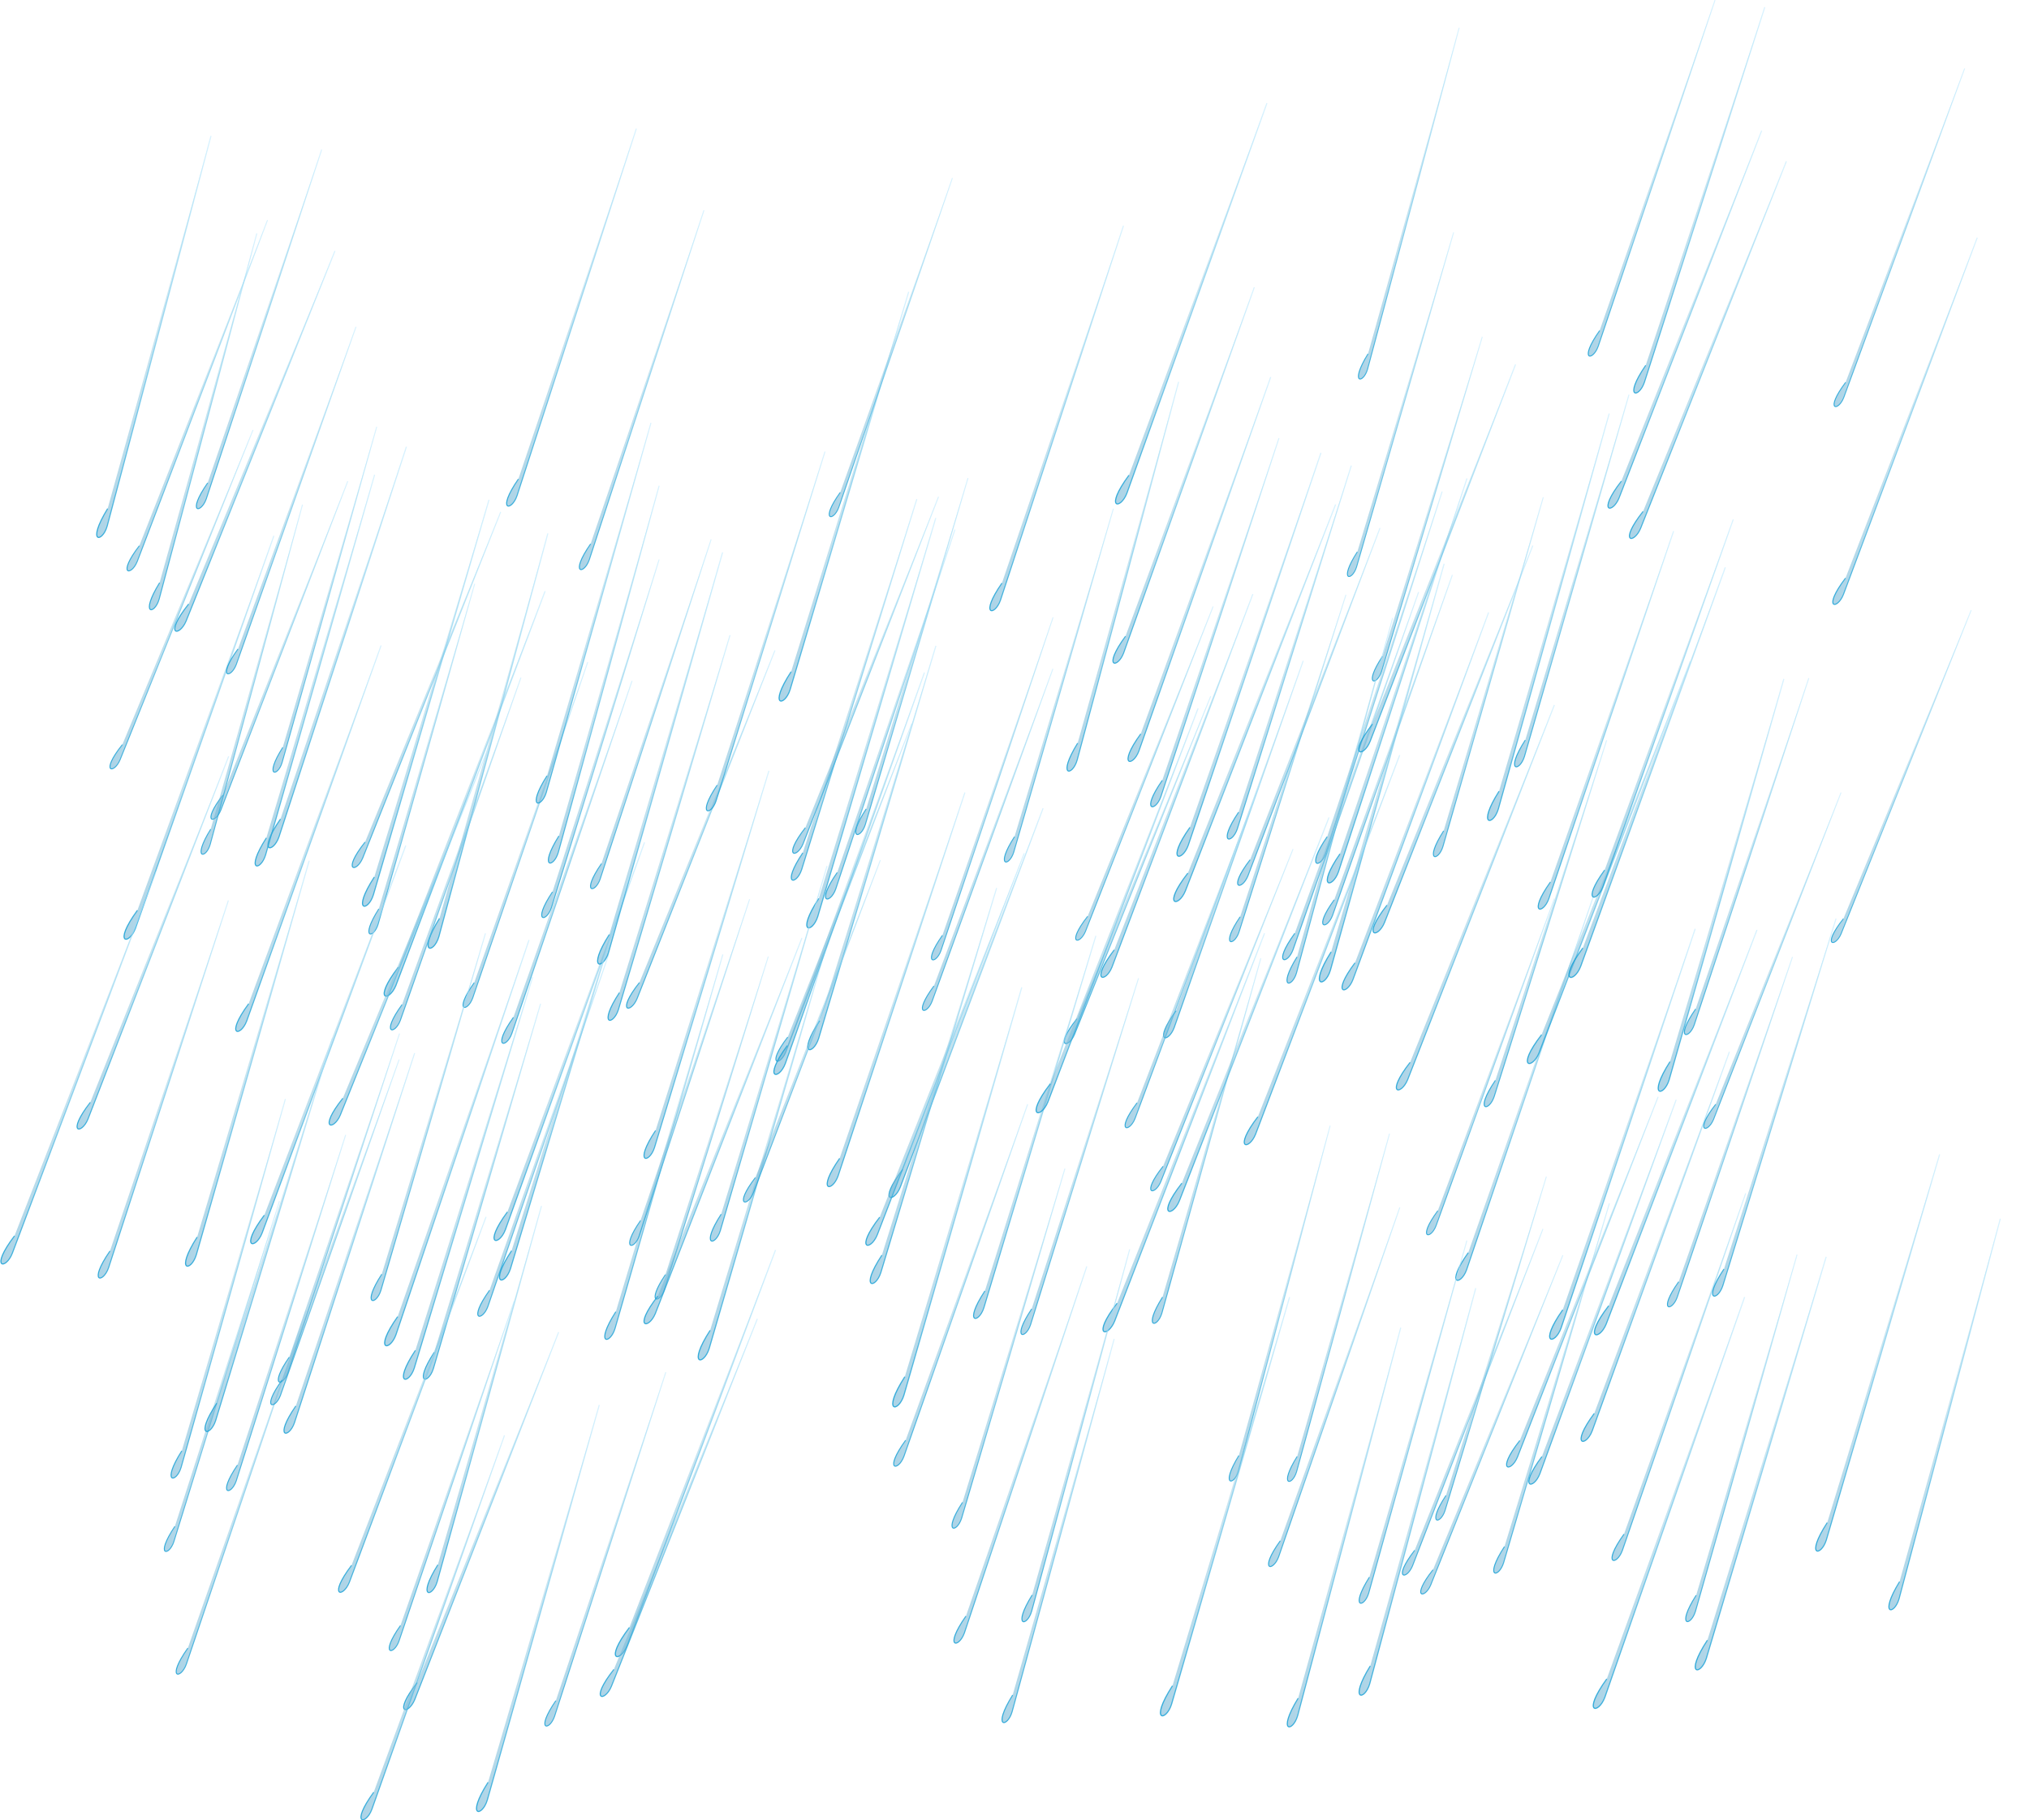 <?xml version="1.0" encoding="UTF-8" standalone="no"?>
<!-- Created with Inkscape (http://www.inkscape.org/) -->
<svg xmlns:dc="http://purl.org/dc/elements/1.1/" xmlns:cc="http://creativecommons.org/ns#" xmlns:rdf="http://www.w3.org/1999/02/22-rdf-syntax-ns#" xmlns:svg="http://www.w3.org/2000/svg" xmlns="http://www.w3.org/2000/svg" xmlns:xlink="http://www.w3.org/1999/xlink" xmlns:sodipodi="http://sodipodi.sourceforge.net/DTD/sodipodi-0.dtd" xmlns:inkscape="http://www.inkscape.org/namespaces/inkscape" width="1767.021" height="1585.323" id="svg2" version="1.1" inkscape:version="0.48.2 r9819" sodipodi:docname="pioggia.svg">
  <defs id="defs4">
    <linearGradient id="linearGradient4019">
      <stop style="stop-color:#0c9cd4;stop-opacity:0.805;" offset="0" id="stop4021"/>
      <stop style="stop-color:#b8e8ff;stop-opacity:0.509;" offset="1" id="stop4023"/>
    </linearGradient>
    <linearGradient id="linearGradient3031">
      <stop style="stop-color:#9d9d9d;stop-opacity:1;" offset="0" id="stop3033"/>
      <stop style="stop-color:#cccccc;stop-opacity:0.403;" offset="1" id="stop3035"/>
    </linearGradient>
    <linearGradient id="linearGradient3031-1">
      <stop style="stop-color:#9d9d9d;stop-opacity:1;" offset="0" id="stop3033-0"/>
      <stop style="stop-color:#cccccc;stop-opacity:0.403;" offset="1" id="stop3035-4"/>
    </linearGradient>
    <linearGradient gradientTransform="translate(-13.487,-421.963)" y2="547.637" x2="50.42" y1="741.411" x1="44.974" gradientUnits="userSpaceOnUse" id="linearGradient3866" xlink:href="#linearGradient3031-1" inkscape:collect="always"/>
    <linearGradient id="linearGradient3031-1-9">
      <stop style="stop-color:#68b0d2;stop-opacity:0.553;" offset="0" id="stop3033-0-9"/>
      <stop style="stop-color:#aaddee;stop-opacity:0.403;" offset="1" id="stop3035-4-0"/>
    </linearGradient>
    <linearGradient gradientTransform="translate(-13.487,-421.963)" y2="460.149" x2="131.232" y1="758.452" x1="32.676" gradientUnits="userSpaceOnUse" id="linearGradient3901" xlink:href="#linearGradient3031-1-9" inkscape:collect="always"/>
    <linearGradient inkscape:collect="always" xlink:href="#linearGradient3031-1-9" id="linearGradient6065" gradientUnits="userSpaceOnUse" gradientTransform="matrix(1.002,-0.023,0.023,1.002,-902.571,-606.328)" x1="72.866" y1="322.96" x2="197.079" y2="322.96"/>
    <linearGradient inkscape:collect="always" xlink:href="#linearGradient4019" id="linearGradient6067" gradientUnits="userSpaceOnUse" gradientTransform="matrix(1.002,-0.023,0.023,1.002,-902.571,-606.328)" x1="72.866" y1="322.96" x2="197.079" y2="322.96"/>
    <linearGradient inkscape:collect="always" xlink:href="#linearGradient3031-1-9" id="linearGradient6775" gradientUnits="userSpaceOnUse" gradientTransform="matrix(0.923,0.005,-0.005,0.923,-143.837,540.731)" x1="72.866" y1="322.96" x2="197.079" y2="322.96"/>
    <linearGradient inkscape:collect="always" xlink:href="#linearGradient4019" id="linearGradient6777" gradientUnits="userSpaceOnUse" gradientTransform="matrix(0.923,0.005,-0.005,0.923,-143.837,540.731)" x1="72.866" y1="322.96" x2="197.079" y2="322.96"/>
  </defs>
  <sodipodi:namedview id="base" pagecolor="#ffffff" bordercolor="#666666" borderopacity="1.0" inkscape:pageopacity="0.0" inkscape:pageshadow="2" inkscape:zoom="0.24748737" inkscape:cx="890.62413" inkscape:cy="703.8482" inkscape:document-units="px" inkscape:current-layer="layer1" showgrid="false" inkscape:window-width="1280" inkscape:window-height="776" inkscape:window-x="0" inkscape:window-y="0" inkscape:window-maximized="1" fit-margin-top="0" fit-margin-left="0" fit-margin-right="0" fit-margin-bottom="0"/>
  <g inkscape:label="Livello 1" inkscape:groupmode="layer" id="layer1" transform="translate(909.584,427.48)">
    <path sodipodi:nodetypes="ccc" inkscape:connector-curvature="0" id="use5987" d="m 36.905,675.608 -106.571,319.211 c -4.84,13.802 -18.583,13.784 1.298,-14.545" style="color:#000000;fill:url(#linearGradient6775);fill-opacity:1;fill-rule:nonzero;stroke:url(#linearGradient6777);stroke-width:0.923px;stroke-linecap:butt;stroke-linejoin:miter;stroke-miterlimit:4;stroke-opacity:1;stroke-dasharray:none;stroke-dashoffset:0;marker:none;visibility:visible;display:inline;overflow:visible;enable-background:accumulate"/>
    <use id="use6075" xlink:href="#use5987" transform="matrix(0.918,-0.008,0.008,0.918,405.654,-398.37)" x="0" y="0" width="2483.264" height="2291.552"/>
    <use id="use6077" xlink:href="#use5987" transform="matrix(0.934,0.015,-0.015,0.934,330.925,-558.26)" x="0" y="0" width="2483.264" height="2291.552"/>
    <use id="use6079" xlink:href="#use5987" transform="matrix(1.019,0.059,-0.059,1.019,353.501,-415.374)" x="0" y="0" width="2483.264" height="2291.552"/>
    <use id="use6081" xlink:href="#use5987" transform="matrix(0.967,-0.016,0.016,0.967,443.124,-435.387)" x="0" y="0" width="2483.264" height="2291.552"/>
    <use id="use6083" xlink:href="#use5987" transform="matrix(0.932,0.014,-0.014,0.932,472.928,-479.104)" x="0" y="0" width="2483.264" height="2291.552"/>
    <use id="use6085" xlink:href="#use5987" transform="matrix(0.916,-0.014,0.014,0.916,219.328,-527.782)" x="0" y="0" width="2483.264" height="2291.552"/>
    <use id="use6087" xlink:href="#use5987" transform="matrix(1.003,-0.003,0.003,1.003,412.17,-523.353)" x="0" y="0" width="2483.264" height="2291.552"/>
    <use id="use6089" xlink:href="#use5987" transform="matrix(0.962,0.039,-0.039,0.962,283.098,-618.954)" x="0" y="0" width="2483.264" height="2291.552"/>
    <use id="use6091" xlink:href="#use5987" transform="matrix(1.031,-0.002,0.002,1.031,380.737,-714.784)" x="0" y="0" width="2483.264" height="2291.552"/>
    <use id="use6093" xlink:href="#use5987" transform="matrix(1.047,0.055,-0.055,1.047,423.821,-661.613)" x="0" y="0" width="2483.264" height="2291.552"/>
    <use id="use6095" xlink:href="#use5987" transform="matrix(1.099,0.016,-0.016,1.099,318.721,-700.525)" x="0" y="0" width="2483.264" height="2291.552"/>
    <use id="use6097" xlink:href="#use5987" transform="matrix(1.006,0.016,-0.016,1.006,199.028,-532.079)" x="0" y="0" width="2483.264" height="2291.552"/>
    <use id="use6099" xlink:href="#use5987" transform="matrix(0.933,0.003,-0.003,0.933,332.779,-393.689)" x="0" y="0" width="2483.264" height="2291.552"/>
    <use id="use6101" xlink:href="#use5987" transform="matrix(1.031,0.04,-0.04,1.031,170.479,-608.007)" x="0" y="0" width="2483.264" height="2291.552"/>
    <use id="use6103" xlink:href="#use5987" transform="matrix(1.068,-0.018,0.018,1.068,360.982,-594.166)" x="0" y="0" width="2483.264" height="2291.552"/>
    <use id="use6105" xlink:href="#use5987" transform="matrix(0.942,0.057,-0.057,0.942,148.567,-459.603)" x="0" y="0" width="2483.264" height="2291.552"/>
    <use id="use6107" xlink:href="#use5987" transform="matrix(0.935,0.057,-0.057,0.935,52.033,-487.613)" x="0" y="0" width="2483.264" height="2291.552"/>
    <use id="use6109" xlink:href="#use5987" transform="matrix(0.915,0.024,-0.024,0.915,-10.174,-463.952)" x="0" y="0" width="2483.264" height="2291.552"/>
    <use id="use6111" xlink:href="#use5987" transform="matrix(1.079,-0.002,0.002,1.079,142.17,-688.749)" x="0" y="0" width="2483.264" height="2291.552"/>
    <use id="use6113" xlink:href="#use5987" transform="matrix(0.934,0.032,-0.032,0.934,175.882,-380.246)" x="0" y="0" width="2483.264" height="2291.552"/>
    <use id="use6115" xlink:href="#use5987" transform="matrix(0.965,-0.019,0.019,0.965,-37.936,-412.437)" x="0" y="0" width="2483.264" height="2291.552"/>
    <use id="use6117" xlink:href="#use5987" transform="matrix(1.047,0.04,-0.04,1.047,-12.78,-432.267)" x="0" y="0" width="2483.264" height="2291.552"/>
    <use id="use6119" xlink:href="#use5987" transform="matrix(1.007,0.021,-0.021,1.007,-198.15,-430.001)" x="0" y="0" width="2483.264" height="2291.552"/>
    <use id="use6121" xlink:href="#use5987" transform="matrix(0.91,0.04,-0.04,0.91,-122.135,-413.436)" x="0" y="0" width="2483.264" height="2291.552"/>
    <use id="use6123" xlink:href="#use5987" transform="matrix(1.1,0.002,-0.002,1.1,-177.647,-579.636)" x="0" y="0" width="2483.264" height="2291.552"/>
    <use id="use6125" xlink:href="#use5987" transform="matrix(1.019,-0.028,0.028,1.019,-296.464,-443.508)" x="0" y="0" width="2483.264" height="2291.552"/>
    <use id="use6127" xlink:href="#use5987" transform="matrix(0.94,0.019,-0.019,0.94,-359.204,-303.149)" x="0" y="0" width="2483.264" height="2291.552"/>
    <use id="use6129" xlink:href="#use5987" transform="matrix(0.903,-0.018,0.018,0.903,-285.961,-203.685)" x="0" y="0" width="2483.264" height="2291.552"/>
    <use id="use6131" xlink:href="#use5987" transform="matrix(0.936,-0.007,0.007,0.936,-274.31,-422.929)" x="0" y="0" width="2483.264" height="2291.552"/>
    <use id="use6133" xlink:href="#use5987" transform="matrix(1.042,0.052,-0.052,1.042,-214.502,-316.347)" x="0" y="0" width="2483.264" height="2291.552"/>
    <use id="use6135" xlink:href="#use5987" transform="matrix(0.977,-0.022,0.022,0.977,-312.218,-450.189)" x="0" y="0" width="2483.264" height="2291.552"/>
    <use id="use6137" xlink:href="#use5987" transform="matrix(0.965,0.008,-0.008,0.965,-409.462,-248.958)" x="0" y="0" width="2483.264" height="2291.552"/>
    <use id="use6139" xlink:href="#use5987" transform="matrix(0.98,-0.048,0.048,0.98,-305.627,-145.642)" x="0" y="0" width="2483.264" height="2291.552"/>
    <use id="use6141" xlink:href="#use5987" transform="matrix(0.984,-0.036,0.036,0.984,-499.445,-216.622)" x="0" y="0" width="2483.264" height="2291.552"/>
    <use id="use6143" xlink:href="#use5987" transform="matrix(1.041,-0.026,0.026,1.041,-238.847,-340.665)" x="0" y="0" width="2483.264" height="2291.552"/>
    <use id="use6145" xlink:href="#use5987" transform="matrix(1.057,0.048,-0.048,1.057,-24.162,-400.076)" x="0" y="0" width="2483.264" height="2291.552"/>
    <use id="use6147" xlink:href="#use5987" transform="matrix(0.953,-0.036,0.036,0.953,-155.376,-87.507)" x="0" y="0" width="2483.264" height="2291.552"/>
    <use id="use6149" xlink:href="#use5987" transform="matrix(0.952,-0.048,0.048,0.952,120.872,-234.107)" x="0" y="0" width="2483.264" height="2291.552"/>
    <use id="use6151" xlink:href="#use5987" transform="matrix(0.966,0.046,-0.046,0.966,229.16,-291.305)" x="0" y="0" width="2483.264" height="2291.552"/>
    <use id="use6153" xlink:href="#use5987" transform="matrix(1.064,0.053,-0.053,1.064,244.339,-436.199)" x="0" y="0" width="2483.264" height="2291.552"/>
    <use id="use6155" xlink:href="#use5987" transform="matrix(0.996,0.043,-0.043,0.996,325.468,-205.621)" x="0" y="0" width="2483.264" height="2291.552"/>
    <use id="use6157" xlink:href="#use5987" transform="matrix(1.043,0.026,-0.026,1.043,575.602,-216.918)" x="0" y="0" width="2483.264" height="2291.552"/>
    <use id="use6159" xlink:href="#use5987" transform="matrix(1.064,6.028055e-4,-6.028055e-4,1.064,448.518,-427.908)" x="0" y="0" width="2483.264" height="2291.552"/>
    <use id="use6161" xlink:href="#use5987" transform="matrix(1.09,0.002,-0.002,1.09,527.882,-354.929)" x="0" y="0" width="2483.264" height="2291.552"/>
    <use id="use6163" xlink:href="#use5987" transform="matrix(0.932,-0.008,0.008,0.932,347.905,-155.917)" x="0" y="0" width="2483.264" height="2291.552"/>
    <use id="use6165" xlink:href="#use5987" transform="matrix(1.025,0.005,-0.005,1.025,444.043,-340.727)" x="0" y="0" width="2483.264" height="2291.552"/>
    <use id="use6167" xlink:href="#use5987" transform="matrix(1.035,-0.064,0.064,1.035,414.989,-461.509)" x="0" y="0" width="2483.264" height="2291.552"/>
    <use id="use6169" xlink:href="#use5987" transform="matrix(0.9,0.022,-0.022,0.9,425.668,-253.601)" x="0" y="0" width="2483.264" height="2291.552"/>
    <use id="use6171" xlink:href="#use5987" transform="matrix(1.076,-0.014,0.014,1.076,402.725,-414.34)" x="0" y="0" width="2483.264" height="2291.552"/>
    <use id="use6173" xlink:href="#use5987" transform="matrix(0.923,-0.058,0.058,0.923,175.565,-68.38)" x="0" y="0" width="2483.264" height="2291.552"/>
    <use id="use6175" xlink:href="#use5987" transform="matrix(1.063,-0.044,0.044,1.063,156.773,-371.355)" x="0" y="0" width="2483.264" height="2291.552"/>
    <use id="use6177" xlink:href="#use5987" transform="matrix(1.075,0.05,-0.05,1.075,185.781,-342.625)" x="0" y="0" width="2483.264" height="2291.552"/>
    <use id="use6179" xlink:href="#use5987" transform="matrix(1.01,-0.04,0.04,1.01,217.612,-268.437)" x="0" y="0" width="2483.264" height="2291.552"/>
    <use id="use6181" xlink:href="#use5987" transform="matrix(1.098,-0.045,0.045,1.098,-90.633,-307.659)" x="0" y="0" width="2483.264" height="2291.552"/>
    <use id="use6183" xlink:href="#use5987" transform="matrix(1.001,0.053,-0.053,1.001,127.538,-291.493)" x="0" y="0" width="2483.264" height="2291.552"/>
    <use id="use6185" xlink:href="#use5987" transform="matrix(1.005,-0.03,0.03,1.005,-12.56,-290.187)" x="0" y="0" width="2483.264" height="2291.552"/>
    <use id="use6187" xlink:href="#use5987" transform="matrix(0.905,8.7986542e-4,-8.7986542e-4,0.905,68.543,-43.952)" x="0" y="0" width="2483.264" height="2291.552"/>
    <use id="use6189" xlink:href="#use5987" transform="matrix(1.039,-0.031,0.031,1.039,-100.916,-354.787)" x="0" y="0" width="2483.264" height="2291.552"/>
    <use id="use6191" xlink:href="#use5987" transform="matrix(1.002,-0.03,0.03,1.002,-31.94,-57.86)" x="0" y="0" width="2483.264" height="2291.552"/>
    <use id="use6193" xlink:href="#use5987" transform="matrix(0.966,0.015,-0.015,0.966,-40.134,-118.833)" x="0" y="0" width="2483.264" height="2291.552"/>
    <use id="use6195" xlink:href="#use5987" transform="matrix(0.9,0.024,-0.024,0.9,-291.867,-106.563)" x="0" y="0" width="2483.264" height="2291.552"/>
    <use id="use6197" xlink:href="#use5987" transform="matrix(1.065,0.024,-0.024,1.065,-371.362,-414.156)" x="0" y="0" width="2483.264" height="2291.552"/>
    <use id="use6199" xlink:href="#use5987" transform="matrix(1.07,-0.027,0.027,1.07,-448.927,-466.359)" x="0" y="0" width="2483.264" height="2291.552"/>
    <use id="use6201" xlink:href="#use5987" transform="matrix(0.964,0.006,-0.006,0.964,-390.661,-485.892)" x="0" y="0" width="2483.264" height="2291.552"/>
    <use id="use6203" xlink:href="#use5987" transform="matrix(1.011,0.051,-0.051,1.011,-157.876,-364.675)" x="0" y="0" width="2483.264" height="2291.552"/>
    <use id="use6205" xlink:href="#use5987" transform="matrix(1.06,-0.034,0.034,1.06,-156.618,-579.792)" x="0" y="0" width="2483.264" height="2291.552"/>
    <use id="use6207" xlink:href="#use5987" transform="matrix(0.947,0.05,-0.05,0.947,-249.037,-586.781)" x="0" y="0" width="2483.264" height="2291.552"/>
    <use id="use6209" xlink:href="#use5987" transform="matrix(0.968,0.053,-0.053,0.968,-234.596,-516.89)" x="0" y="0" width="2483.264" height="2291.552"/>
    <use id="use6211" xlink:href="#use5987" transform="matrix(0.944,-0.019,0.019,0.944,-254.723,-625.974)" x="0" y="0" width="2483.264" height="2291.552"/>
    <use id="use6213" xlink:href="#use5987" transform="matrix(1.076,-0.048,0.048,1.076,-352.408,-671.531)" x="0" y="0" width="2483.264" height="2291.552"/>
    <use id="use6215" xlink:href="#use5987" transform="matrix(0.974,0.002,-0.002,0.974,-339.647,-746.274)" x="0" y="0" width="2483.264" height="2291.552"/>
    <use id="use6217" xlink:href="#use5987" transform="matrix(0.983,-0.053,0.053,0.983,-407.629,-666.538)" x="0" y="0" width="2483.264" height="2291.552"/>
    <use id="use6219" xlink:href="#use5987" transform="matrix(0.989,0.045,-0.045,0.989,-261.418,-751.492)" x="0" y="0" width="2483.264" height="2291.552"/>
    <use id="use6221" xlink:href="#use5987" transform="matrix(0.947,-0.019,0.019,0.947,-238.877,-673.247)" x="0" y="0" width="2483.264" height="2291.552"/>
    <use id="use6223" xlink:href="#use5987" transform="matrix(0.936,0.009,-0.009,0.936,-219.447,-484.255)" x="0" y="0" width="2483.264" height="2291.552"/>
    <use id="use6225" xlink:href="#use5987" transform="matrix(0.925,-0.006,0.006,0.925,-328.443,-582.347)" x="0" y="0" width="2483.264" height="2291.552"/>
    <use id="use6227" xlink:href="#use5987" transform="matrix(0.969,-0.053,0.053,0.969,-154.031,-666.103)" x="0" y="0" width="2483.264" height="2291.552"/>
    <use id="use6229" xlink:href="#use5987" transform="matrix(1.004,-0.021,0.021,1.004,-162.385,-670.231)" x="0" y="0" width="2483.264" height="2291.552"/>
    <use id="use6231" xlink:href="#use5987" transform="matrix(1.052,-0.014,0.014,1.052,63.106,-593.891)" x="0" y="0" width="2483.264" height="2291.552"/>
    <use id="use6233" xlink:href="#use5987" transform="matrix(0.963,0.048,-0.048,0.963,-95.336,-647.179)" x="0" y="0" width="2483.264" height="2291.552"/>
    <use id="use6235" xlink:href="#use5987" transform="matrix(0.93,0.003,-0.003,0.93,-187.628,-599.712)" x="0" y="0" width="2483.264" height="2291.552"/>
    <use id="use6237" xlink:href="#use5987" transform="matrix(1.075,-0.037,0.037,1.075,-159.304,-701.179)" x="0" y="0" width="2483.264" height="2291.552"/>
    <use id="use6239" xlink:href="#use5987" transform="matrix(0.948,0.005,-0.005,0.948,54.905,-546.891)" x="0" y="0" width="2483.264" height="2291.552"/>
    <use id="use6241" xlink:href="#use5987" transform="matrix(0.91,0.002,-0.002,0.91,-24.693,-504.635)" x="0" y="0" width="2483.264" height="2291.552"/>
    <use id="use6243" xlink:href="#use5987" transform="matrix(0.923,-0.035,0.035,0.923,-74.33,-710.097)" x="0" y="0" width="2483.264" height="2291.552"/>
    <use id="use6245" xlink:href="#use5987" transform="matrix(0.902,0.047,-0.047,0.902,145.363,-510.29)" x="0" y="0" width="2483.264" height="2291.552"/>
    <use id="use6247" xlink:href="#use5987" transform="matrix(1.05,0.022,-0.022,1.05,46.752,-513.42)" x="0" y="0" width="2483.264" height="2291.552"/>
    <use id="use6249" xlink:href="#use5987" transform="matrix(1.072,0.004,-0.004,1.072,203.934,-757.403)" x="0" y="0" width="2483.264" height="2291.552"/>
    <use id="use6251" xlink:href="#use5987" transform="matrix(1.048,-0.015,0.015,1.048,93.694,-727.888)" x="0" y="0" width="2483.264" height="2291.552"/>
    <use id="use6253" xlink:href="#use5987" transform="matrix(0.983,-0.011,0.011,0.983,302.657,-663.038)" x="0" y="0" width="2483.264" height="2291.552"/>
    <use id="use6255" xlink:href="#use5987" transform="matrix(0.965,-0.058,0.058,0.965,198.756,-671.333)" x="0" y="0" width="2483.264" height="2291.552"/>
    <use id="use6257" xlink:href="#use5987" transform="matrix(0.904,-0.027,0.027,0.904,329.717,-743.815)" x="0" y="0" width="2483.264" height="2291.552"/>
    <use id="use6259" xlink:href="#use5987" transform="matrix(1.002,0.014,-0.014,1.002,440.298,-707.984)" x="0" y="0" width="2483.264" height="2291.552"/>
    <use id="use6261" xlink:href="#use5987" transform="matrix(1.013,0.032,-0.032,1.013,371.071,-579.631)" x="0" y="0" width="2483.264" height="2291.552"/>
    <use id="use6263" xlink:href="#use5987" transform="matrix(0.923,0.044,-0.044,0.923,578.169,-663.182)" x="0" y="0" width="2483.264" height="2291.552"/>
    <use id="use6265" xlink:href="#use5987" transform="matrix(0.94,-0.04,0.04,0.94,372.73,-627.962)" x="0" y="0" width="2483.264" height="2291.552"/>
    <use id="use6267" xlink:href="#use5987" transform="matrix(0.937,0.041,-0.041,0.937,510.023,-710.595)" x="0" y="0" width="2483.264" height="2291.552"/>
    <use id="use6269" xlink:href="#use5987" transform="matrix(1.091,-0.054,0.054,1.091,271.336,-671.504)" x="0" y="0" width="2483.264" height="2291.552"/>
    <use id="use6271" xlink:href="#use5987" transform="matrix(1.025,0.011,-0.011,1.025,481.084,-512.276)" x="0" y="0" width="2483.264" height="2291.552"/>
    <use id="use6273" xlink:href="#use5987" transform="matrix(1.071,-0.007,0.007,1.071,323.72,-734.05)" x="0" y="0" width="2483.264" height="2291.552"/>
    <use id="use6275" xlink:href="#use5987" transform="matrix(1.053,-0.045,0.045,1.053,428.839,-588.324)" x="0" y="0" width="2483.264" height="2291.552"/>
    <use id="use6277" xlink:href="#use5987" transform="matrix(1.04,0.053,-0.053,1.04,441.515,-517.954)" x="0" y="0" width="2483.264" height="2291.552"/>
    <use id="use6279" xlink:href="#use5987" transform="matrix(1.009,5.4525383e-4,-5.4525383e-4,1.009,434.501,-396.24)" x="0" y="0" width="2483.264" height="2291.552"/>
    <use id="use6281" xlink:href="#use5987" transform="matrix(1.085,0.05,-0.05,1.085,556.166,-586.366)" x="0" y="0" width="2483.264" height="2291.552"/>
    <use id="use6283" xlink:href="#use5987" transform="matrix(1.014,-0.003,0.003,1.014,124.007,-220.617)" x="0" y="0" width="2483.264" height="2291.552"/>
    <use id="use6285" xlink:href="#use5987" transform="matrix(0.925,0.052,-0.052,0.925,217.507,-314.727)" x="0" y="0" width="2483.264" height="2291.552"/>
    <use id="use6287" xlink:href="#use5987" transform="matrix(0.917,0.043,-0.043,0.917,45.091,-81.311)" x="0" y="0" width="2483.264" height="2291.552"/>
    <use id="use6289" xlink:href="#use5987" transform="matrix(1.007,-0.042,0.042,1.007,-345.615,-274.878)" x="0" y="0" width="2483.264" height="2291.552"/>
    <use id="use6291" xlink:href="#use5987" transform="matrix(1.052,-0.033,0.033,1.052,-427.842,-221.675)" x="0" y="0" width="2483.264" height="2291.552"/>
    <use id="use6293" xlink:href="#use5987" transform="matrix(1.071,-0.031,0.031,1.071,-421.235,-389.979)" x="0" y="0" width="2483.264" height="2291.552"/>
    <use id="use6295" xlink:href="#use5987" transform="matrix(1.028,0.019,-0.019,1.028,-451.551,-164.291)" x="0" y="0" width="2483.264" height="2291.552"/>
    <use id="use6297" xlink:href="#use5987" transform="matrix(1.008,-0.052,0.052,1.008,-510.341,-56.097)" x="0" y="0" width="2483.264" height="2291.552"/>
    <use id="use6299" xlink:href="#use5987" transform="matrix(1.009,0.004,-0.004,1.009,-294.558,-15.658)" x="0" y="0" width="2483.264" height="2291.552"/>
    <use id="use6301" xlink:href="#use5987" transform="matrix(1.078,-0.042,0.042,1.078,-258.622,-328.271)" x="0" y="0" width="2483.264" height="2291.552"/>
    <use id="use6303" xlink:href="#use5987" transform="matrix(0.983,0.015,-0.015,0.983,-154.261,-309.462)" x="0" y="0" width="2483.264" height="2291.552"/>
    <use id="use6305" xlink:href="#use5987" transform="matrix(0.917,-0.005,0.005,0.917,-293.984,-263.533)" x="0" y="0" width="2483.264" height="2291.552"/>
    <use id="use6307" xlink:href="#use5987" transform="matrix(0.939,0.058,-0.058,0.939,-134.32,-194.782)" x="0" y="0" width="2483.264" height="2291.552"/>
    <use id="use6309" xlink:href="#use5987" transform="matrix(0.921,0.039,-0.039,0.921,-150.542,-301.908)" x="0" y="0" width="2483.264" height="2291.552"/>
    <use id="use6311" xlink:href="#use5987" transform="matrix(0.953,0.045,-0.045,0.953,-39.754,-446.298)" x="0" y="0" width="2483.264" height="2291.552"/>
    <use id="use6313" xlink:href="#use5987" transform="matrix(1.074,0.021,-0.021,1.074,-129.937,-568.057)" x="0" y="0" width="2483.264" height="2291.552"/>
    <use id="use6315" xlink:href="#use5987" transform="matrix(0.968,-0.05,0.05,0.968,-37.794,-535.774)" x="0" y="0" width="2483.264" height="2291.552"/>
    <use id="use6317" xlink:href="#use5987" transform="matrix(1.072,0.052,-0.052,1.072,249.15,-714.237)" x="0" y="0" width="2483.264" height="2291.552"/>
    <use id="use6319" xlink:href="#use5987" transform="matrix(0.993,0.003,-0.003,0.993,219.586,-538.43)" x="0" y="0" width="2483.264" height="2291.552"/>
    <use id="use6321" xlink:href="#use5987" transform="matrix(1.049,0.043,-0.043,1.049,299.739,-480.071)" x="0" y="0" width="2483.264" height="2291.552"/>
    <use id="use6323" xlink:href="#use5987" transform="matrix(1.044,0.047,-0.047,1.044,120.799,-257.624)" x="0" y="0" width="2483.264" height="2291.552"/>
    <use id="use6325" xlink:href="#use5987" transform="matrix(1.045,-0.003,0.003,1.045,-109.84,-443.073)" x="0" y="0" width="2483.264" height="2291.552"/>
    <use id="use6327" xlink:href="#use5987" transform="matrix(0.946,-0.043,0.043,0.946,23.289,-125.577)" x="0" y="0" width="2483.264" height="2291.552"/>
    <use id="use6329" xlink:href="#use5987" transform="matrix(0.939,-0.019,0.019,0.939,34.462,-209.082)" x="0" y="0" width="2483.264" height="2291.552"/>
    <use id="use6331" xlink:href="#use5987" transform="matrix(1.097,-0.022,0.022,1.097,56.819,-131.031)" x="0" y="0" width="2483.264" height="2291.552"/>
    <use id="use6333" xlink:href="#use5987" transform="matrix(0.906,-0.049,0.049,0.906,233.988,-50.276)" x="0" y="0" width="2483.264" height="2291.552"/>
    <use id="use6335" xlink:href="#use5987" transform="matrix(0.976,-0.053,0.053,0.976,357.996,-86.37)" x="0" y="0" width="2483.264" height="2291.552"/>
    <use id="use6337" xlink:href="#use5987" transform="matrix(0.957,0.011,-0.011,0.957,281.6,-22.707)" x="0" y="0" width="2483.264" height="2291.552"/>
    <use id="use6339" xlink:href="#use5987" transform="matrix(1.058,-0.048,0.048,1.058,253.714,-253.1)" x="0" y="0" width="2483.264" height="2291.552"/>
    <use id="use6341" xlink:href="#use5987" transform="matrix(0.969,-0.035,0.035,0.969,432.572,-32.587)" x="0" y="0" width="2483.264" height="2291.552"/>
    <use id="use6343" xlink:href="#use5987" transform="matrix(0.983,0.002,-0.002,0.983,498.502,-111.708)" x="0" y="0" width="2483.264" height="2291.552"/>
    <use id="use6345" xlink:href="#use5987" transform="matrix(0.934,0.044,-0.044,0.934,429.413,10.38)" x="0" y="0" width="2483.264" height="2291.552"/>
    <use id="use6347" xlink:href="#use5987" transform="matrix(1.088,-0.064,0.064,1.088,537.574,-268.214)" x="0" y="0" width="2483.264" height="2291.552"/>
    <use id="use6349" xlink:href="#use5987" transform="matrix(1.03,0.028,-0.028,1.03,531.086,-166.443)" x="0" y="0" width="2483.264" height="2291.552"/>
    <use id="use6351" xlink:href="#use5987" transform="matrix(0.956,0.058,-0.058,0.956,545.881,-103.756)" x="0" y="0" width="2483.264" height="2291.552"/>
    <use id="use6353" xlink:href="#use5987" transform="matrix(1.04,-0.038,0.038,1.04,715.576,-123.239)" x="0" y="0" width="2483.264" height="2291.552"/>
    <use id="use6355" xlink:href="#use5987" transform="matrix(1.056,-0.017,0.017,1.056,698.1,-180.648)" x="0" y="0" width="2483.264" height="2291.552"/>
    <use id="use6357" xlink:href="#use5987" transform="matrix(1.078,-0.047,0.047,1.078,572.41,-562.641)" x="0" y="0" width="2483.264" height="2291.552"/>
    <use id="use6359" xlink:href="#use5987" transform="matrix(1.032,-0.037,0.037,1.032,597.352,-377.175)" x="0" y="0" width="2483.264" height="2291.552"/>
    <use id="use6361" xlink:href="#use5987" transform="matrix(0.907,0.045,-0.045,0.907,690.696,-351.58)" x="0" y="0" width="2483.264" height="2291.552"/>
    <use id="use6363" xlink:href="#use5987" transform="matrix(1.066,-0.058,0.058,1.066,622.043,-686.763)" x="0" y="0" width="2483.264" height="2291.552"/>
    <use id="use6365" xlink:href="#use5987" transform="matrix(0.945,-0.003,0.003,0.945,628.776,-475.119)" x="0" y="0" width="2483.264" height="2291.552"/>
    <use id="use6367" xlink:href="#use5987" transform="matrix(1.005,-0.055,0.055,1.005,743.868,-631.89)" x="0" y="0" width="2483.264" height="2291.552"/>
    <use id="use6369" xlink:href="#use5987" transform="matrix(1.005,0.005,-0.005,1.005,514.227,-644.007)" x="0" y="0" width="2483.264" height="2291.552"/>
    <use id="use6371" xlink:href="#use5987" transform="matrix(0.957,-0.035,0.035,0.957,640.834,-716.602)" x="0" y="0" width="2483.264" height="2291.552"/>
    <use id="use6373" xlink:href="#use5987" transform="matrix(1.062,-0.052,0.052,1.062,417.535,-782.872)" x="0" y="0" width="2483.264" height="2291.552"/>
    <use id="use6375" xlink:href="#use5987" transform="matrix(1.057,-0.023,0.023,1.057,605.421,-706.854)" x="0" y="0" width="2483.264" height="2291.552"/>
    <use id="use6377" xlink:href="#use5987" transform="matrix(1.009,0.019,-0.019,1.009,575.485,-657.405)" x="0" y="0" width="2483.264" height="2291.552"/>
    <use id="use6379" xlink:href="#use5987" transform="matrix(1.059,0.019,-0.019,1.059,457.545,-807.997)" x="0" y="0" width="2483.264" height="2291.552"/>
    <use id="use6381" xlink:href="#use5987" transform="matrix(1.098,0.028,-0.028,1.098,571.375,-676.118)" x="0" y="0" width="2483.264" height="2291.552"/>
    <use id="use6383" xlink:href="#use5987" transform="matrix(0.902,-0.043,0.043,0.902,292.201,-695.939)" x="0" y="0" width="2483.264" height="2291.552"/>
    <use id="use6385" xlink:href="#use5987" transform="matrix(1.005,0.021,-0.021,1.005,159.883,-857.001)" x="0" y="0" width="2483.264" height="2291.552"/>
    <use id="use6387" xlink:href="#use5987" transform="matrix(1.023,0.009,-0.009,1.023,179.12,-590.547)" x="0" y="0" width="2483.264" height="2291.552"/>
    <use id="use6389" xlink:href="#use5987" transform="matrix(0.925,-0.037,0.037,0.925,0.911,-607.973)" x="0" y="0" width="2483.264" height="2291.552"/>
    <use id="use6391" xlink:href="#use5987" transform="matrix(1.011,-0.061,0.061,1.011,-250.338,-717.642)" x="0" y="0" width="2483.264" height="2291.552"/>
    <use id="use6393" xlink:href="#use5987" transform="matrix(0.935,-0.032,0.032,0.935,-122.692,-641.581)" x="0" y="0" width="2483.264" height="2291.552"/>
    <use id="use6395" xlink:href="#use5987" transform="matrix(1.03,-0.058,0.058,1.03,-318.042,-809.148)" x="0" y="0" width="2483.264" height="2291.552"/>
    <use id="use6397" xlink:href="#use5987" transform="matrix(1.011,-0.033,0.033,1.011,-333.406,-556.106)" x="0" y="0" width="2483.264" height="2291.552"/>
    <use id="use6399" xlink:href="#use5987" transform="matrix(1.084,0.03,-0.03,1.084,-286.605,-726.261)" x="0" y="0" width="2483.264" height="2291.552"/>
    <use id="use6401" xlink:href="#use5987" transform="matrix(0.943,-0.021,0.021,0.943,-384.557,-576.426)" x="0" y="0" width="2483.264" height="2291.552"/>
    <use id="use6403" xlink:href="#use5987" transform="matrix(0.92,0.053,-0.053,0.92,-257.105,-612.599)" x="0" y="0" width="2483.264" height="2291.552"/>
    <use id="use6405" xlink:href="#use5987" transform="matrix(0.915,-0.042,0.042,0.915,-558.31,-535.609)" x="0" y="0" width="2483.264" height="2291.552"/>
    <use id="use6407" xlink:href="#use5987" transform="matrix(1.06,-1.5957958e-5,1.5957958e-5,1.06,-489.513,-640.484)" x="0" y="0" width="2483.264" height="2291.552"/>
    <use id="use6409" xlink:href="#use5987" transform="matrix(1.062,-0.007,0.007,1.062,-599.563,-755.589)" x="0" y="0" width="2483.264" height="2291.552"/>
    <use id="use6411" xlink:href="#use5987" transform="matrix(1.05,4.320037e-4,-4.320037e-4,1.05,-420.622,-789.009)" x="0" y="0" width="2483.264" height="2291.552"/>
    <use id="use6413" xlink:href="#use5987" transform="matrix(0.919,0.056,-0.056,0.919,-685.313,-675.901)" x="0" y="0" width="2483.264" height="2291.552"/>
    <use id="use6415" xlink:href="#use5987" transform="matrix(1.036,-0.026,0.026,1.036,-689.326,-702.494)" x="0" y="0" width="2483.264" height="2291.552"/>
    <use id="use6417" xlink:href="#use5987" transform="matrix(0.912,0.042,-0.042,0.912,-611.982,-626.049)" x="0" y="0" width="2483.264" height="2291.552"/>
    <use id="use6419" xlink:href="#use5987" transform="matrix(1.087,-0.055,0.055,1.087,-459.523,-805.648)" x="0" y="0" width="2483.264" height="2291.552"/>
    <use id="use6421" xlink:href="#use5987" transform="matrix(1.077,0.018,-0.018,1.077,-698.645,-689.057)" x="0" y="0" width="2483.264" height="2291.552"/>
    <use id="use6423" xlink:href="#use5987" transform="matrix(1.045,0.014,-0.014,1.045,-511.514,-577.474)" x="0" y="0" width="2483.264" height="2291.552"/>
    <use id="use6425" xlink:href="#use5987" transform="matrix(0.963,0.055,-0.055,0.963,-471.906,-634.225)" x="0" y="0" width="2483.264" height="2291.552"/>
    <use id="use6427" xlink:href="#use5987" transform="matrix(1.053,-0.038,0.038,1.053,-601.573,-685.012)" x="0" y="0" width="2483.264" height="2291.552"/>
    <use id="use6429" xlink:href="#use5987" transform="matrix(1.09,0.043,-0.043,1.09,-446.026,-650.579)" x="0" y="0" width="2483.264" height="2291.552"/>
    <use id="use6431" xlink:href="#use5987" transform="matrix(0.913,0.033,-0.033,0.913,-575.034,-515.883)" x="0" y="0" width="2483.264" height="2291.552"/>
    <use id="use6433" xlink:href="#use5987" transform="matrix(1.065,-0.04,0.04,1.065,-550.02,-710.24)" x="0" y="0" width="2483.264" height="2291.552"/>
    <use id="use6435" xlink:href="#use5987" transform="matrix(0.915,-0.034,0.034,0.915,-610.512,-512.266)" x="0" y="0" width="2483.264" height="2291.552"/>
    <use id="use6437" xlink:href="#use5987" transform="matrix(1.069,0.035,-0.035,1.069,-571.989,-414.51)" x="0" y="0" width="2483.264" height="2291.552"/>
    <use id="use6439" xlink:href="#use5987" transform="matrix(0.957,0.05,-0.05,0.957,-409.34,-298.454)" x="0" y="0" width="2483.264" height="2291.552"/>
    <use id="use6441" xlink:href="#use5987" transform="matrix(1.006,-0.008,0.008,1.006,-591.01,-189.497)" x="0" y="0" width="2483.264" height="2291.552"/>
    <use id="use6443" xlink:href="#use5987" transform="matrix(1.08,-0.056,0.056,1.08,-417.13,-323.788)" x="0" y="0" width="2483.264" height="2291.552"/>
    <use id="use6445" xlink:href="#use5987" transform="matrix(1.078,0.003,-0.003,1.078,-486.637,-337.105)" x="0" y="0" width="2483.264" height="2291.552"/>
    <use id="use6447" xlink:href="#use5987" transform="matrix(0.941,0.032,-0.032,0.941,-647.581,-109.153)" x="0" y="0" width="2483.264" height="2291.552"/>
    <use id="use6449" xlink:href="#use5987" transform="matrix(0.939,-0.015,0.015,0.939,-653.319,-72.789)" x="0" y="0" width="2483.264" height="2291.552"/>
    <use id="use6451" xlink:href="#use5987" transform="matrix(1.096,-0.025,0.025,1.096,-469.95,-81.031)" x="0" y="0" width="2483.264" height="2291.552"/>
    <use id="use6453" xlink:href="#use5987" transform="matrix(0.923,-0.02,0.02,0.923,-713.783,-4.1)" x="0" y="0" width="2483.264" height="2291.552"/>
    <use id="use6455" xlink:href="#use5987" transform="matrix(0.99,0.047,-0.047,0.99,-517.685,-15.567)" x="0" y="0" width="2483.264" height="2291.552"/>
    <use id="use6457" xlink:href="#use5987" transform="matrix(1.062,-0.049,0.049,1.062,-459.972,80.629)" x="0" y="0" width="2483.264" height="2291.552"/>
    <use id="use6459" xlink:href="#use5987" transform="matrix(0.94,-0.052,0.052,0.94,-679.246,111.701)" x="0" y="0" width="2483.264" height="2291.552"/>
    <use id="use6461" xlink:href="#use5987" transform="matrix(0.929,0.004,-0.004,0.929,-493.4,78.081)" x="0" y="0" width="2483.264" height="2291.552"/>
    <use id="use6463" xlink:href="#use5987" transform="matrix(0.948,0.051,-0.051,0.948,-495.591,95.5)" x="0" y="0" width="2483.264" height="2291.552"/>
    <use id="use6465" xlink:href="#use5987" transform="matrix(1.009,0.036,-0.036,1.009,-499.184,-50.545)" x="0" y="0" width="2483.264" height="2291.552"/>
    <use id="use6467" xlink:href="#use5987" transform="matrix(1.045,-0.047,0.047,1.045,-740.318,-231.909)" x="0" y="0" width="2483.264" height="2291.552"/>
    <use id="use6469" xlink:href="#use5987" transform="matrix(0.99,-0.046,0.046,0.99,-728.656,-137.31)" x="0" y="0" width="2483.264" height="2291.552"/>
    <use id="use6471" xlink:href="#use5987" transform="matrix(1.083,-0.059,0.059,1.083,-744.052,-660.808)" x="0" y="0" width="2483.264" height="2291.552"/>
    <use id="use6473" xlink:href="#use5987" transform="matrix(1.032,0.022,-0.022,1.032,-600.929,-563.27)" x="0" y="0" width="2483.264" height="2291.552"/>
    <use id="use6475" xlink:href="#use5987" transform="matrix(1.034,-0.004,0.004,1.034,-663.286,-629.685)" x="0" y="0" width="2483.264" height="2291.552"/>
    <use id="use6477" xlink:href="#use5987" transform="matrix(0.919,0.007,-0.007,0.919,-426.915,-471.901)" x="0" y="0" width="2483.264" height="2291.552"/>
    <use id="use6479" xlink:href="#use5987" transform="matrix(0.983,0.043,-0.043,0.983,-454.308,-581.661)" x="0" y="0" width="2483.264" height="2291.552"/>
    <use id="use6481" xlink:href="#use5987" transform="matrix(0.98,-0.002,0.002,0.98,-115.421,-628.278)" x="0" y="0" width="2483.264" height="2291.552"/>
    <use id="use6483" xlink:href="#use5987" transform="matrix(0.977,-0.03,0.03,0.977,-233.407,-659.488)" x="0" y="0" width="2483.264" height="2291.552"/>
    <use id="use6485" xlink:href="#use5987" transform="matrix(0.977,-0.004,0.004,0.977,165.488,-705.749)" x="0" y="0" width="2483.264" height="2291.552"/>
    <use id="use6487" xlink:href="#use5987" transform="matrix(0.999,0.041,-0.041,0.999,279.824,-817.139)" x="0" y="0" width="2483.264" height="2291.552"/>
    <use id="use6489" xlink:href="#use5987" transform="matrix(1.026,0.017,-0.017,1.026,170.669,-792.822)" x="0" y="0" width="2483.264" height="2291.552"/>
    <use id="use6491" xlink:href="#use5987" transform="matrix(1.092,-0.002,0.002,1.092,137.113,-937.144)" x="0" y="0" width="2483.264" height="2291.552"/>
    <use id="use6493" xlink:href="#use5987" transform="matrix(0.95,-0.055,0.055,0.95,231.015,-528.981)" x="0" y="0" width="2483.264" height="2291.552"/>
    <use id="use6495" xlink:href="#use5987" transform="matrix(0.909,-0.007,0.007,0.909,408.095,-532.344)" x="0" y="0" width="2483.264" height="2291.552"/>
    <use id="use6497" xlink:href="#use5987" transform="matrix(0.93,0.004,-0.004,0.93,619.846,-222.376)" x="0" y="0" width="2483.264" height="2291.552"/>
    <use id="use6499" xlink:href="#use5987" transform="matrix(1.028,-0.023,0.023,1.028,710.939,-360.967)" x="0" y="0" width="2483.264" height="2291.552"/>
    <use id="use6501" xlink:href="#use5987" transform="matrix(1.091,0.047,-0.047,1.091,612.042,-356.298)" x="0" y="0" width="2483.264" height="2291.552"/>
    <use id="use6503" xlink:href="#use5987" transform="matrix(1.089,-0.02,0.02,1.089,482.501,-100.982)" x="0" y="0" width="2483.264" height="2291.552"/>
    <use id="use6505" xlink:href="#use5987" transform="matrix(1,0.05,-0.05,1,531.349,-149.563)" x="0" y="0" width="2483.264" height="2291.552"/>
    <use id="use6507" xlink:href="#use5987" transform="matrix(0.94,0.041,-0.041,0.94,637.557,56.219)" x="0" y="0" width="2483.264" height="2291.552"/>
    <use id="use6509" xlink:href="#use5987" transform="matrix(0.918,0.054,-0.054,0.918,454.091,43.678)" x="0" y="0" width="2483.264" height="2291.552"/>
    <use id="use6511" xlink:href="#use5987" transform="matrix(0.905,-0.026,0.026,0.905,413.923,214.948)" x="0" y="0" width="2483.264" height="2291.552"/>
    <use id="use6513" xlink:href="#use5987" transform="matrix(1.058,-0.064,0.064,1.058,293.344,-17.828)" x="0" y="0" width="2483.264" height="2291.552"/>
    <use id="use6515" xlink:href="#use5987" transform="matrix(0.929,-0.055,0.055,0.929,331.434,130.589)" x="0" y="0" width="2483.264" height="2291.552"/>
    <use id="use6517" xlink:href="#use5987" transform="matrix(1.037,-0.065,0.065,1.037,228.126,30.782)" x="0" y="0" width="2483.264" height="2291.552"/>
    <use id="use6519" xlink:href="#use5987" transform="matrix(0.976,0.028,-0.028,0.976,307.156,-95.618)" x="0" y="0" width="2483.264" height="2291.552"/>
    <use id="use6521" xlink:href="#use5987" transform="matrix(1.096,-0.044,0.044,1.096,143.316,-36.449)" x="0" y="0" width="2483.264" height="2291.552"/>
    <use id="use6523" xlink:href="#use5987" transform="matrix(1,0.006,-0.006,1,113.581,-75.712)" x="0" y="0" width="2483.264" height="2291.552"/>
    <use id="use6525" xlink:href="#use5987" transform="matrix(0.999,-0.055,0.055,0.999,-13.284,65.969)" x="0" y="0" width="2483.264" height="2291.552"/>
    <use id="use6527" xlink:href="#use5987" transform="matrix(0.937,0.006,-0.006,0.937,-156.949,81.812)" x="0" y="0" width="2483.264" height="2291.552"/>
    <use id="use6529" xlink:href="#use5987" transform="matrix(1.093,0.04,-0.04,1.093,-247.514,-78.538)" x="0" y="0" width="2483.264" height="2291.552"/>
    <use id="use6531" xlink:href="#use5987" transform="matrix(0.986,0.038,-0.038,0.986,-138.493,-86.461)" x="0" y="0" width="2483.264" height="2291.552"/>
    <use id="use6533" xlink:href="#use5987" transform="matrix(0.936,-0.009,0.009,0.936,-370.355,135.784)" x="0" y="0" width="2483.264" height="2291.552"/>
    <use id="use6535" xlink:href="#use5987" transform="matrix(1.025,0.01,-0.01,1.025,-437.931,69.574)" x="0" y="0" width="2483.264" height="2291.552"/>
    <use id="use6537" xlink:href="#use5987" transform="matrix(1.02,0.052,-0.052,1.02,-425.582,41.875)" x="0" y="0" width="2483.264" height="2291.552"/>
    <use id="use6539" xlink:href="#use5987" transform="matrix(1.083,0.06,-0.06,1.083,-376.416,-10.95)" x="0" y="0" width="2483.264" height="2291.552"/>
    <use id="use6541" xlink:href="#use5987" transform="matrix(1.027,0.019,-0.019,1.027,-495.271,128.223)" x="0" y="0" width="2483.264" height="2291.552"/>
    <use id="use6543" xlink:href="#use5987" transform="matrix(0.974,-0.006,0.006,0.974,-502.399,-16.743)" x="0" y="0" width="2483.264" height="2291.552"/>
    <use id="use6545" xlink:href="#use5987" transform="matrix(0.967,0.004,-0.004,0.967,-675.957,60.458)" x="0" y="0" width="2483.264" height="2291.552"/>
    <use id="use6547" xlink:href="#use5987" transform="matrix(1.057,0.028,-0.028,1.057,-585.323,-114.869)" x="0" y="0" width="2483.264" height="2291.552"/>
    <use id="use6549" xlink:href="#use5987" transform="matrix(1.035,-0.027,0.027,1.035,-676.531,-221.569)" x="0" y="0" width="2483.264" height="2291.552"/>
    <use id="use6551" xlink:href="#use5987" transform="matrix(1.087,0.008,-0.008,1.087,-592.724,-282.645)" x="0" y="0" width="2483.264" height="2291.552"/>
    <use id="use6553" xlink:href="#use5987" transform="matrix(0.924,-0.004,0.004,0.924,-598.434,-151.363)" x="0" y="0" width="2483.264" height="2291.552"/>
    <use id="use6555" xlink:href="#use5987" transform="matrix(0.932,-0.014,0.014,0.932,-704.89,-248.897)" x="0" y="0" width="2483.264" height="2291.552"/>
    <use id="use6557" xlink:href="#use5987" transform="matrix(1.054,0.04,-0.04,1.054,-785.677,-381.414)" x="0" y="0" width="2483.264" height="2291.552"/>
    <use id="use6559" xlink:href="#use5987" transform="matrix(0.916,0.022,-0.022,0.916,-789.012,-335.331)" x="0" y="0" width="2483.264" height="2291.552"/>
    <use id="use6561" xlink:href="#use5987" transform="matrix(1.06,-0.046,0.046,1.06,-710.53,-392.14)" x="0" y="0" width="2483.264" height="2291.552"/>
    <use id="use6563" xlink:href="#use5987" transform="matrix(0.997,0.052,-0.052,0.997,-667.853,-440.593)" x="0" y="0" width="2483.264" height="2291.552"/>
    <use id="use6565" xlink:href="#use5987" transform="matrix(1.006,0.048,-0.048,1.006,-715.118,-450.13)" x="0" y="0" width="2483.264" height="2291.552"/>
    <use id="use6567" xlink:href="#use5987" transform="matrix(1.007,-0.016,0.016,1.007,-768.892,-412.599)" x="0" y="0" width="2483.264" height="2291.552"/>
    <use id="use6569" xlink:href="#use5987" transform="matrix(0.902,-0.043,0.043,0.902,-643.833,-663.585)" x="0" y="0" width="2483.264" height="2291.552"/>
    <use id="use6571" xlink:href="#use5987" transform="matrix(1.03,0.006,-0.006,1.03,-578.239,-832.475)" x="0" y="0" width="2483.264" height="2291.552"/>
    <use id="use6573" xlink:href="#use5987" transform="matrix(0.91,-0.052,0.052,0.91,-714.849,-600.831)" x="0" y="0" width="2483.264" height="2291.552"/>
    <use id="use6575" xlink:href="#use5987" transform="matrix(0.933,-0.022,0.022,0.933,-703.315,-712.818)" x="0" y="0" width="2483.264" height="2291.552"/>
    <use id="use6577" xlink:href="#use5987" transform="matrix(0.927,0.017,-0.017,0.927,-622.277,-769.736)" x="0" y="0" width="2483.264" height="2291.552"/>
    <use id="use6579" xlink:href="#use5987" transform="matrix(0.927,-0.05,0.05,0.927,-623.251,-797.383)" x="0" y="0" width="2483.264" height="2291.552"/>
    <use id="use6581" xlink:href="#use5987" transform="matrix(1.023,-0.044,0.044,1.023,-650.812,-703.455)" x="0" y="0" width="2483.264" height="2291.552"/>
    <use id="use6583" xlink:href="#use5987" transform="matrix(1.096,0.046,-0.046,1.096,-477.707,-802.371)" x="0" y="0" width="2483.264" height="2291.552"/>
    <use id="use6585" xlink:href="#use5987" transform="matrix(0.952,-0.003,0.003,0.952,-666.571,-940.264)" x="0" y="0" width="2483.264" height="2291.552"/>
    <use id="use6587" xlink:href="#use5987" transform="matrix(1.092,-0.047,0.047,1.092,-635.627,-886.78)" x="0" y="0" width="2483.264" height="2291.552"/>
    <use id="use6589" xlink:href="#use5987" transform="matrix(0.978,-0.06,0.06,0.978,-762.531,-882.732)" x="0" y="0" width="2483.264" height="2291.552"/>
    <use id="use6591" xlink:href="#use5987" transform="matrix(0.92,-0.026,0.026,0.92,-568.415,-709.543)" x="0" y="0" width="2483.264" height="2291.552"/>
    <use id="use6593" xlink:href="#use5987" transform="matrix(1.043,-0.065,0.065,1.043,-808.246,-1011.331)" x="0" y="0" width="2483.264" height="2291.552"/>
    <use id="use6595" xlink:href="#use5987" transform="matrix(0.926,-0.016,0.016,0.926,-602.741,-829.298)" x="0" y="0" width="2483.264" height="2291.552"/>
    <use id="use6597" xlink:href="#use5987" transform="matrix(1.031,0.062,-0.062,1.031,-614.028,-907.773)" x="0" y="0" width="2483.264" height="2291.552"/>
    <use id="use6599" xlink:href="#use5987" transform="matrix(0.993,-0.024,0.024,0.993,-605.457,-1040.914)" x="0" y="0" width="2483.264" height="2291.552"/>
    <use id="use6601" xlink:href="#use5987" transform="matrix(0.945,0.04,-0.04,0.945,-684.438,-875.707)" x="0" y="0" width="2483.264" height="2291.552"/>
    <use id="use6603" xlink:href="#use5987" transform="matrix(1.099,-0.038,0.038,1.099,-566.197,-1145.02)" x="0" y="0" width="2483.264" height="2291.552"/>
    <use id="use6605" xlink:href="#use5987" transform="matrix(0.999,-0.008,0.008,0.999,-397.663,-990.065)" x="0" y="0" width="2483.264" height="2291.552"/>
    <use id="use6607" xlink:href="#use5987" transform="matrix(1.01,0.036,-0.036,1.01,-286.637,-995.118)" x="0" y="0" width="2483.264" height="2291.552"/>
    <use id="use6609" xlink:href="#use5987" transform="matrix(0.952,-0.005,0.005,0.952,-335.035,-887.32)" x="0" y="0" width="2483.264" height="2291.552"/>
    <use id="use6611" xlink:href="#use5987" transform="matrix(1.078,-0.037,0.037,1.078,-324.88,-1043.641)" x="0" y="0" width="2483.264" height="2291.552"/>
    <use id="use6613" xlink:href="#use5987" transform="matrix(1.074,-0.035,0.035,1.074,-181.489,-897.599)" x="0" y="0" width="2483.264" height="2291.552"/>
    <use id="use6615" xlink:href="#use5987" transform="matrix(0.964,0.036,-0.036,0.964,-34.405,-953.49)" x="0" y="0" width="2483.264" height="2291.552"/>
    <use id="use6617" xlink:href="#use5987" transform="matrix(0.902,0.009,-0.009,0.902,-107.338,-882.18)" x="0" y="0" width="2483.264" height="2291.552"/>
    <use id="use6619" xlink:href="#use5987" transform="matrix(0.92,0.023,-0.023,0.92,49.575,-841.488)" x="0" y="0" width="2483.264" height="2291.552"/>
    <use id="use6621" xlink:href="#use5987" transform="matrix(1.072,0.024,-0.024,1.072,170.413,-1062.742)" x="0" y="0" width="2483.264" height="2291.552"/>
    <use id="use6623" xlink:href="#use5987" transform="matrix(0.953,0.004,-0.004,0.953,482.037,-1002.672)" x="0" y="0" width="2483.264" height="2291.552"/>
    <use id="use6625" xlink:href="#use5987" transform="matrix(0.913,-0.055,0.055,0.913,290.31,-1018.035)" x="0" y="0" width="2483.264" height="2291.552"/>
    <use id="use6627" xlink:href="#use5987" transform="matrix(0.951,-0.052,0.052,0.951,291.769,-1031.914)" x="0" y="0" width="2483.264" height="2291.552"/>
    <use id="use6629" xlink:href="#use5987" transform="matrix(0.946,0.003,-0.003,0.946,551.136,-1066.66)" x="0" y="0" width="2483.264" height="2291.552"/>
    <use id="use6631" xlink:href="#use5987" transform="matrix(1.04,0.03,-0.03,1.04,673.744,-839.689)" x="0" y="0" width="2483.264" height="2291.552"/>
    <use id="use6633" xlink:href="#use5987" transform="matrix(1.02,-0.012,0.012,1.02,581.609,-1109.962)" x="0" y="0" width="2483.264" height="2291.552"/>
    <use id="use6635" xlink:href="#use5987" transform="matrix(0.93,-7.9056986e-4,7.9056986e-4,0.93,590.175,-957.38)" x="0" y="0" width="2483.264" height="2291.552"/>
    <use id="use6637" xlink:href="#use5987" transform="matrix(0.907,0.027,-0.027,0.907,786.173,-981.649)" x="0" y="0" width="2483.264" height="2291.552"/>
    <use id="use6639" xlink:href="#use5987" transform="matrix(1.096,-0.056,0.056,1.096,655.928,-1141.778)" x="0" y="0" width="2483.264" height="2291.552"/>
    <use id="use6641" xlink:href="#use5987" transform="matrix(1.019,0.049,-0.049,1.019,620.141,-1003.943)" x="0" y="0" width="2483.264" height="2291.552"/>
    <use id="use6643" xlink:href="#use5987" transform="matrix(0.993,0.042,-0.042,0.993,766.458,-935.869)" x="0" y="0" width="2483.264" height="2291.552"/>
    <use id="use6645" xlink:href="#use5987" transform="matrix(0.986,0.036,-0.036,0.986,800.321,-887.985)" x="0" y="0" width="2483.264" height="2291.552"/>
    <use id="use6647" xlink:href="#use5987" transform="matrix(1.01,0.014,-0.014,1.01,635.002,-829.688)" x="0" y="0" width="2483.264" height="2291.552"/>
    <use id="use6649" xlink:href="#use5987" transform="matrix(1.021,0.057,-0.057,1.021,647.018,-978.964)" x="0" y="0" width="2483.264" height="2291.552"/>
    <use id="use6651" xlink:href="#use5987" transform="matrix(1.094,0.011,-0.011,1.094,306.893,-856.607)" x="0" y="0" width="2483.264" height="2291.552"/>
    <use id="use6653" xlink:href="#use5987" transform="matrix(0.985,-0.018,0.018,0.985,218.75,-686.761)" x="0" y="0" width="2483.264" height="2291.552"/>
    <use id="use6655" xlink:href="#use5987" transform="matrix(0.905,-0.006,0.006,0.905,248.356,-867.361)" x="0" y="0" width="2483.264" height="2291.552"/>
    <use id="use6657" xlink:href="#use5987" transform="matrix(1.02,-0.005,0.005,1.02,27.817,-919.788)" x="0" y="0" width="2483.264" height="2291.552"/>
    <use id="use6659" xlink:href="#use5987" transform="matrix(1.004,-0.021,0.021,1.004,-269.632,-888.201)" x="0" y="0" width="2483.264" height="2291.552"/>
    <use id="use6661" xlink:href="#use5987" transform="matrix(0.993,-0.046,0.046,0.993,-410.402,-728.28)" x="0" y="0" width="2483.264" height="2291.552"/>
    <use id="use6663" xlink:href="#use5987" transform="matrix(0.998,-0.061,0.061,0.998,480.262,-648.52)" x="0" y="0" width="2483.264" height="2291.552"/>
    <use id="use6665" xlink:href="#use5987" transform="matrix(0.901,0.054,-0.054,0.901,810.334,-506.719)" x="0" y="0" width="2483.264" height="2291.552"/>
    <use id="use6667" xlink:href="#use5987" transform="matrix(0.977,-0.024,0.024,0.977,523.13,-505.286)" x="0" y="0" width="2483.264" height="2291.552"/>
    <use id="use6669" xlink:href="#use5987" transform="matrix(0.981,0.015,-0.015,0.981,299.779,-575.094)" x="0" y="0" width="2483.264" height="2291.552"/>
    <use id="use6671" xlink:href="#use5987" transform="matrix(0.902,0.044,-0.044,0.902,148.145,-375.737)" x="0" y="0" width="2483.264" height="2291.552"/>
    <use id="use6673" xlink:href="#use5987" transform="matrix(1.089,0.046,-0.046,1.089,124.672,-547.806)" x="0" y="0" width="2483.264" height="2291.552"/>
    <use id="use6675" xlink:href="#use5987" transform="matrix(1.004,-0.01,0.01,1.004,4.712,-615.605)" x="0" y="0" width="2483.264" height="2291.552"/>
    <use id="use6677" xlink:href="#use5987" transform="matrix(1.045,0.048,-0.048,1.045,404.147,-817.831)" x="0" y="0" width="2483.264" height="2291.552"/>
    <use id="use6679" xlink:href="#use5987" transform="matrix(1.084,-0.057,0.057,1.084,375.077,-966.621)" x="0" y="0" width="2483.264" height="2291.552"/>
    <use id="use6681" xlink:href="#use5987" transform="matrix(0.901,-0.036,0.036,0.901,298.797,-832.499)" x="0" y="0" width="2483.264" height="2291.552"/>
    <use id="use6683" xlink:href="#use5987" transform="matrix(1.011,-0.033,0.033,1.011,528.134,-778.775)" x="0" y="0" width="2483.264" height="2291.552"/>
    <use id="use6685" xlink:href="#use5987" transform="matrix(0.974,-0.04,0.04,0.974,446.117,-740.311)" x="0" y="0" width="2483.264" height="2291.552"/>
    <use id="use6687" xlink:href="#use5987" transform="matrix(0.921,-0.003,0.003,0.921,477.865,-715.513)" x="0" y="0" width="2483.264" height="2291.552"/>
    <use id="use6689" xlink:href="#use5987" transform="matrix(1.012,-0.061,0.061,1.012,38.31,-776.364)" x="0" y="0" width="2483.264" height="2291.552"/>
    <use id="use6691" xlink:href="#use5987" transform="matrix(1.053,-0.013,0.013,1.053,-55.05,-817.506)" x="0" y="0" width="2483.264" height="2291.552"/>
    <use id="use6693" xlink:href="#use5987" transform="matrix(1.079,-0.063,0.063,1.079,-514.837,-689.509)" x="0" y="0" width="2483.264" height="2291.552"/>
    <use id="use6695" xlink:href="#use5987" transform="matrix(0.96,-0.041,0.041,0.96,-449.311,-416.641)" x="0" y="0" width="2483.264" height="2291.552"/>
    <use id="use6697" xlink:href="#use5987" transform="matrix(0.983,-0.037,0.037,0.983,-250.586,-335.982)" x="0" y="0" width="2483.264" height="2291.552"/>
    <use id="use6699" xlink:href="#use5987" transform="matrix(0.997,-0.017,0.017,0.997,30.236,-317.755)" x="0" y="0" width="2483.264" height="2291.552"/>
    <use id="use6701" xlink:href="#use5987" transform="matrix(0.903,-0.025,0.025,0.903,386.919,-11.735)" x="0" y="0" width="2483.264" height="2291.552"/>
    <use id="use6703" xlink:href="#use5987" transform="matrix(0.942,0.026,-0.026,0.942,525.643,-233.475)" x="0" y="0" width="2483.264" height="2291.552"/>
    <use id="use6705" xlink:href="#use5987" transform="matrix(0.978,0.01,-0.01,0.978,581.386,-49.153)" x="0" y="0" width="2483.264" height="2291.552"/>
    <use id="use6707" xlink:href="#use5987" transform="matrix(0.975,0.029,-0.029,0.975,172.778,3.338)" x="0" y="0" width="2483.264" height="2291.552"/>
    <use id="use6709" xlink:href="#use5987" transform="matrix(0.943,-0.033,0.033,0.943,-39.239,-45.46)" x="0" y="0" width="2483.264" height="2291.552"/>
    <use id="use6711" xlink:href="#use5987" transform="matrix(0.947,-0.058,0.058,0.947,-381.645,-171.406)" x="0" y="0" width="2483.264" height="2291.552"/>
    <use id="use6713" xlink:href="#use5987" transform="matrix(0.922,0.016,-0.016,0.922,-585.186,-128.103)" x="0" y="0" width="2483.264" height="2291.552"/>
    <use id="use6715" xlink:href="#use5987" transform="matrix(1.055,0.043,-0.043,1.055,-558.93,-199.639)" x="0" y="0" width="2483.264" height="2291.552"/>
    <use id="use6717" xlink:href="#use5987" transform="matrix(0.962,-0.036,0.036,0.962,-546.639,-263.045)" x="0" y="0" width="2483.264" height="2291.552"/>
    <use id="use6719" xlink:href="#use5987" transform="matrix(1.001,-0.01,0.01,1.001,-710.238,-246.743)" x="0" y="0" width="2483.264" height="2291.552"/>
    <use id="use6721" xlink:href="#use5987" transform="matrix(1,-0.007,0.007,1,-752.289,-318.555)" x="0" y="0" width="2483.264" height="2291.552"/>
    <use id="use6723" xlink:href="#use5987" transform="matrix(0.949,-0.026,0.026,0.949,-787.084,-195.271)" x="0" y="0" width="2483.264" height="2291.552"/>
    <use id="use6725" xlink:href="#use5987" transform="matrix(1.016,0.062,-0.062,1.016,-480.766,-462.549)" x="0" y="0" width="2483.264" height="2291.552"/>
    <use id="use6727" xlink:href="#use5987" transform="matrix(1.056,-0.066,0.066,1.056,-402.257,-609.918)" x="0" y="0" width="2483.264" height="2291.552"/>
    <use id="use6729" xlink:href="#use5987" transform="matrix(0.94,0.015,-0.015,0.94,-480.493,-472.827)" x="0" y="0" width="2483.264" height="2291.552"/>
    <use id="use6731" xlink:href="#use5987" transform="matrix(1.047,0.019,-0.019,1.047,-549.498,-519.302)" x="0" y="0" width="2483.264" height="2291.552"/>
    <use id="use6733" xlink:href="#use5987" transform="matrix(1.057,-0.03,0.03,1.057,-504.996,-289.39)" x="0" y="0" width="2483.264" height="2291.552"/>
    <use id="use6735" xlink:href="#use5987" transform="matrix(0.904,-0.032,0.032,0.904,-506.693,-77.668)" x="0" y="0" width="2483.264" height="2291.552"/>
    <use id="use6737" xlink:href="#use5987" transform="matrix(1.022,0.057,-0.057,1.022,-249.221,28.746)" x="0" y="0" width="2483.264" height="2291.552"/>
    <use id="use6739" xlink:href="#use5987" transform="matrix(1.001,-0.021,0.021,1.001,-207.337,89.304)" x="0" y="0" width="2483.264" height="2291.552"/>
    <use id="use6741" xlink:href="#use5987" transform="matrix(0.969,-0.056,0.056,0.969,0.662,8.158)" x="0" y="0" width="2483.264" height="2291.552"/>
    <use id="use6743" xlink:href="#use5987" transform="matrix(0.93,-0.051,0.051,0.93,11.697,104.154)" x="0" y="0" width="2483.264" height="2291.552"/>
    <use id="use6745" xlink:href="#use5987" transform="matrix(0.946,-0.048,0.048,0.946,300.566,15.765)" x="0" y="0" width="2483.264" height="2291.552"/>
    <use id="use6747" xlink:href="#use5987" transform="matrix(1.027,-0.014,0.014,1.027,297.217,-127.691)" x="0" y="0" width="2483.264" height="2291.552"/>
    <use id="use6749" xlink:href="#use5987" transform="matrix(0.959,-0.043,0.043,0.959,590.993,19.081)" x="0" y="0" width="2483.264" height="2291.552"/>
    <use id="use6751" xlink:href="#use5987" transform="matrix(0.961,0.024,-0.024,0.961,837.947,92.375)" x="0" y="0" width="2483.264" height="2291.552"/>
    <use id="use6753" xlink:href="#use5987" transform="matrix(1.016,-0.063,0.063,1.016,752.399,-49.977)" x="0" y="0" width="2483.264" height="2291.552"/>
    <use id="use6755" xlink:href="#use5987" transform="matrix(0.991,0.017,-0.017,0.991,739.726,29.453)" x="0" y="0" width="2483.264" height="2291.552"/>
    <use id="use6757" xlink:href="#use5987" transform="matrix(1.084,-0.035,0.035,1.084,617.154,-63.769)" x="0" y="0" width="2483.264" height="2291.552"/>
    <use id="use6759" xlink:href="#use5987" transform="matrix(0.955,0.042,-0.042,0.955,811.379,10.383)" x="0" y="0" width="2483.264" height="2291.552"/>
    <use id="use6761" xlink:href="#use5987" transform="matrix(1.097,0.015,-0.015,1.097,579.435,-39.373)" x="0" y="0" width="2483.264" height="2291.552"/>
    <use id="use6763" xlink:href="#use5987" transform="matrix(1.041,0.004,-0.004,1.041,648.813,-216.113)" x="0" y="0" width="2483.264" height="2291.552"/>
    <use id="use6765" xlink:href="#use5987" transform="matrix(0.994,-0.023,0.023,0.994,637.177,-298.019)" x="0" y="0" width="2483.264" height="2291.552"/>
  </g>
</svg>
